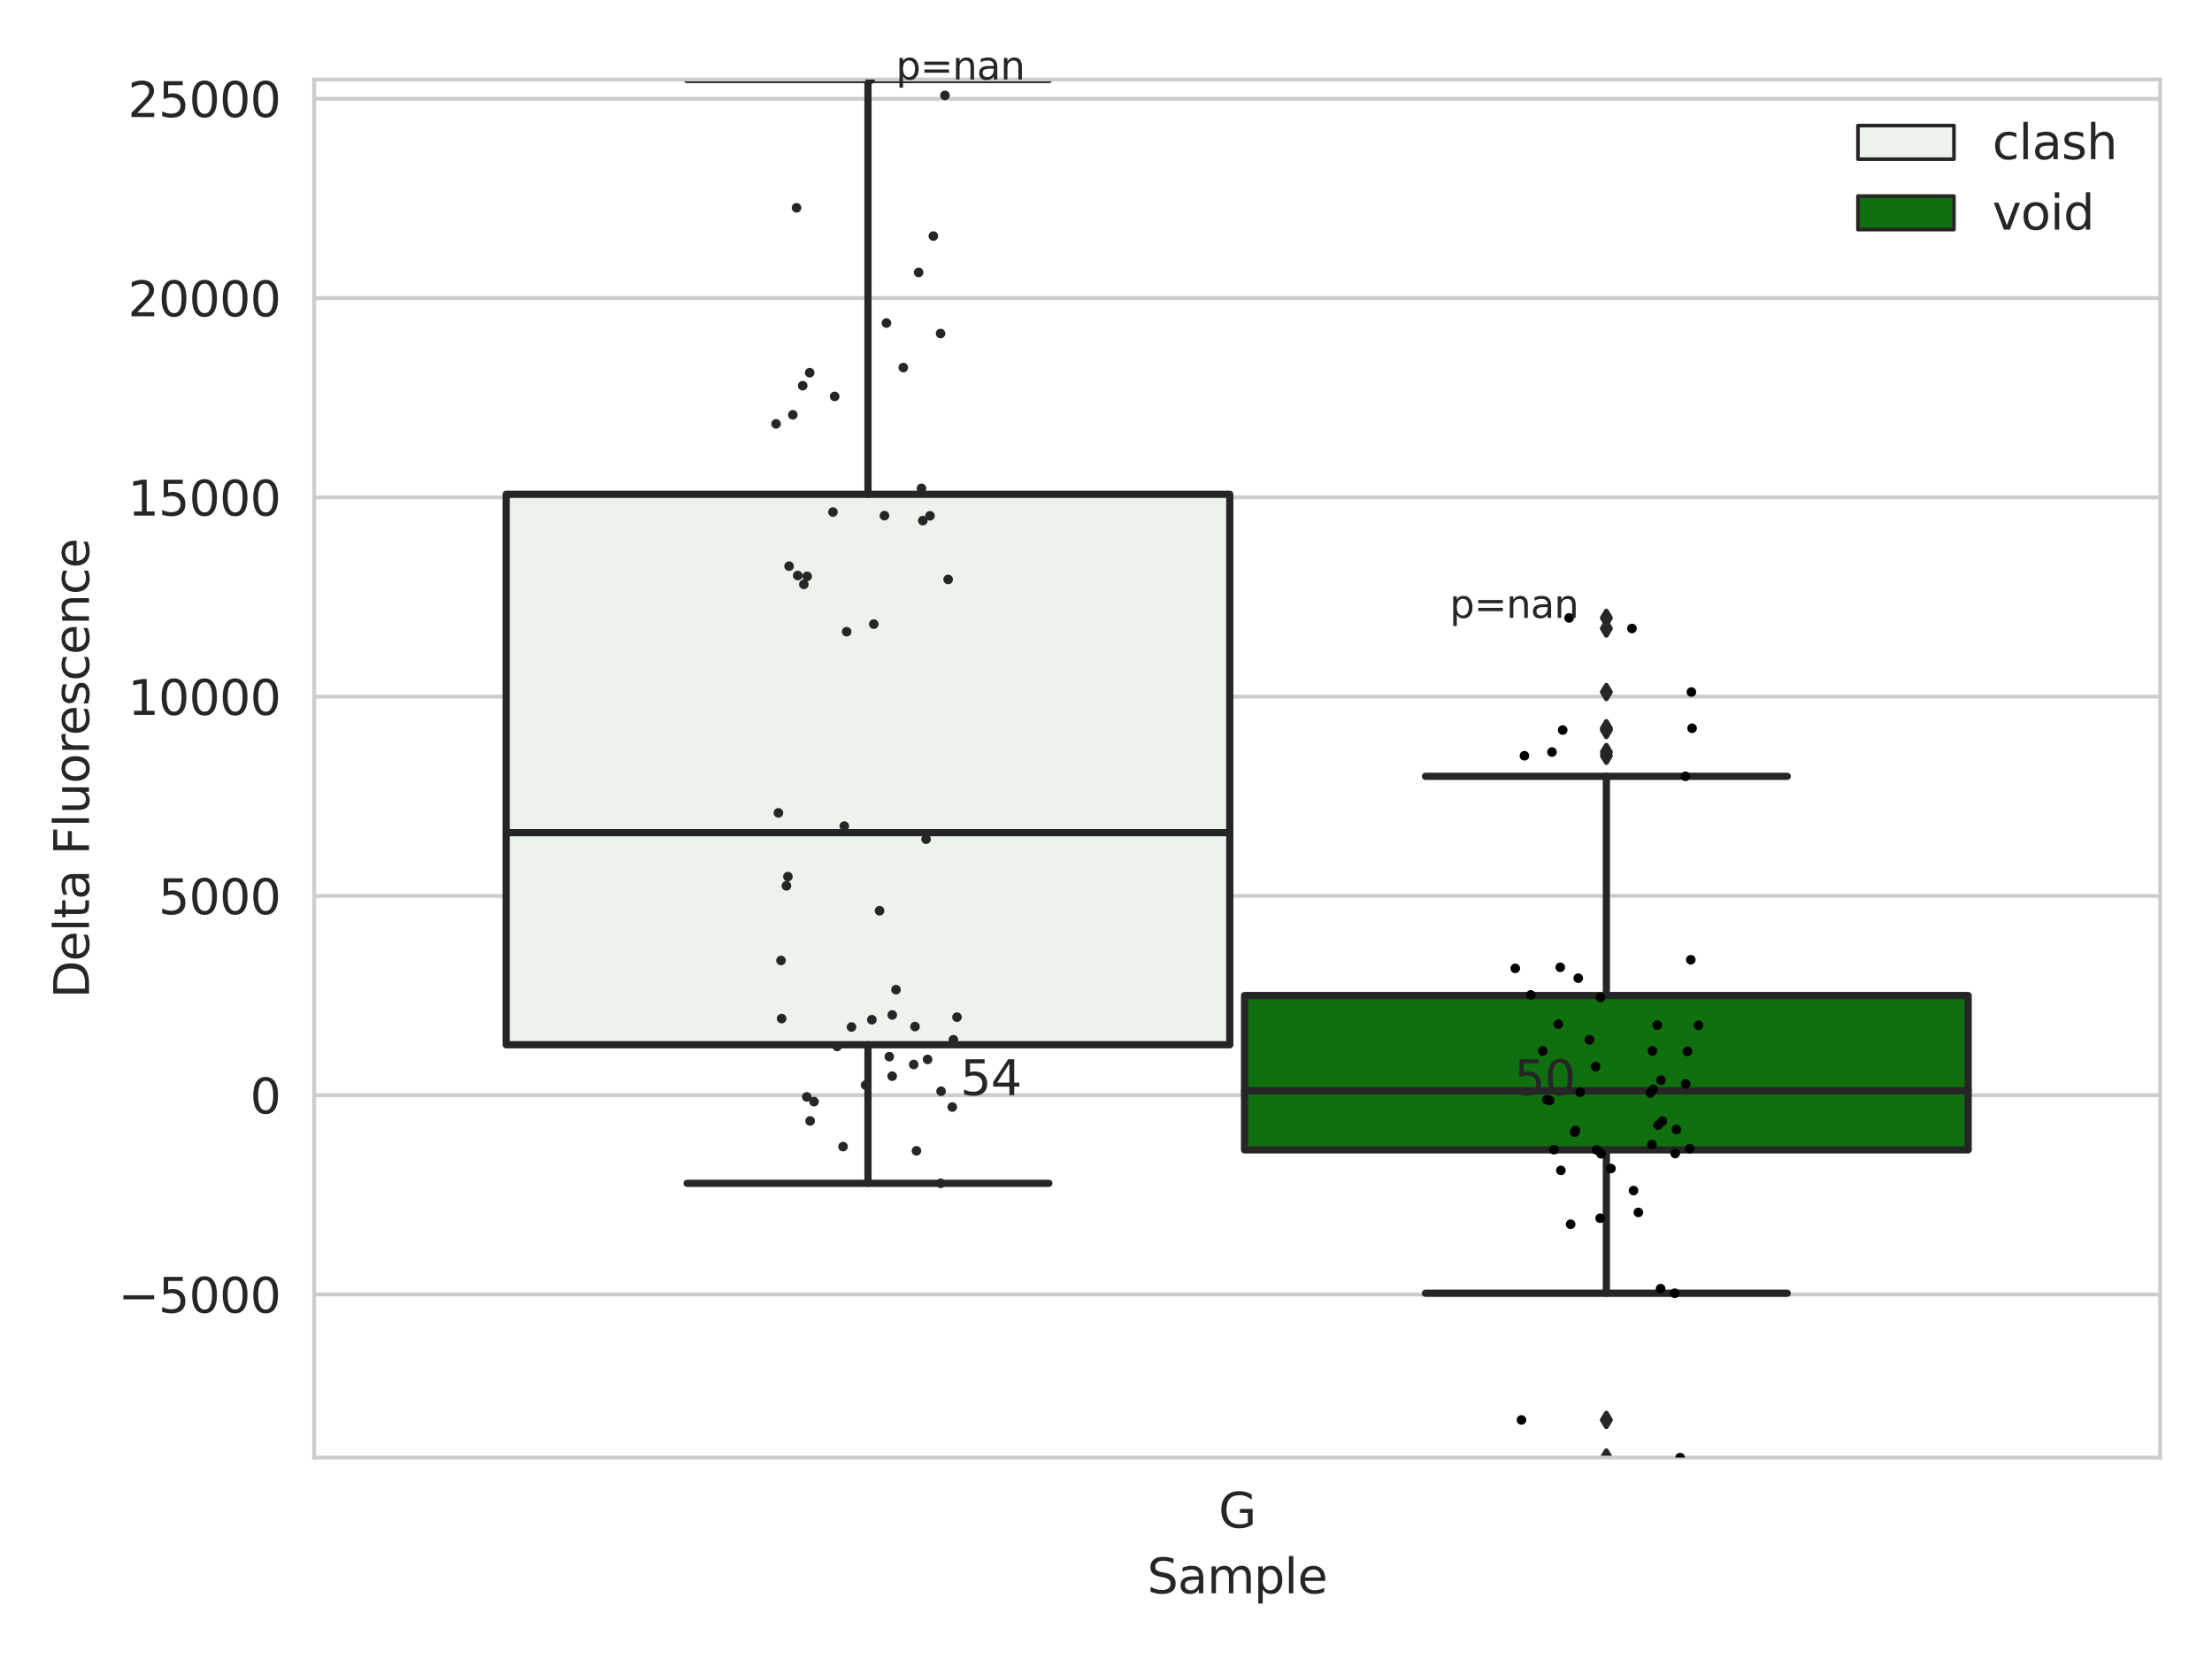 <?xml version="1.0" encoding="utf-8" standalone="no"?>
<!DOCTYPE svg PUBLIC "-//W3C//DTD SVG 1.1//EN"
  "http://www.w3.org/Graphics/SVG/1.1/DTD/svg11.dtd">
<svg xmlns:xlink="http://www.w3.org/1999/xlink" width="460.8pt" height="345.6pt" viewBox="0 0 460.8 345.6" xmlns="http://www.w3.org/2000/svg" version="1.1">
 <defs>
  <style type="text/css">*{stroke-linejoin: round; stroke-linecap: butt}</style>
 </defs>
 <g id="figure_1">
  <g id="patch_1">
   <path d="M 0 345.6 
L 460.8 345.6 
L 460.8 0 
L 0 0 
z
" style="fill: #ffffff"/>
  </g>
  <g id="axes_1">
   <g id="patch_2">
    <path d="M 65.45 303.64 
L 450 303.64 
L 450 16.56 
L 65.45 16.56 
z
" style="fill: #ffffff"/>
   </g>
   <g id="matplotlib.axis_1">
    <g id="xtick_1">
     <g id="text_1">
      <!-- G -->
      <g style="fill: #262626" transform="translate(253.851 318.238)scale(0.1 -0.1)">
       <defs>
        <path id="DejaVuSans-47" d="M 3809 666 
L 3809 1919 
L 2778 1919 
L 2778 2438 
L 4434 2438 
L 4434 434 
Q 4069 175 3628 42 
Q 3188 -91 2688 -91 
Q 1594 -91 976 548 
Q 359 1188 359 2328 
Q 359 3472 976 4111 
Q 1594 4750 2688 4750 
Q 3144 4750 3555 4637 
Q 3966 4525 4313 4306 
L 4313 3634 
Q 3963 3931 3569 4081 
Q 3175 4231 2741 4231 
Q 1884 4231 1454 3753 
Q 1025 3275 1025 2328 
Q 1025 1384 1454 906 
Q 1884 428 2741 428 
Q 3075 428 3337 486 
Q 3600 544 3809 666 
z
" transform="scale(0.016)"/>
       </defs>
       <use xlink:href="#DejaVuSans-47"/>
      </g>
     </g>
    </g>
    <g id="text_2">
     <!-- Sample -->
     <g style="fill: #262626" transform="translate(238.977 331.917)scale(0.1 -0.1)">
      <defs>
       <path id="DejaVuSans-53" d="M 3425 4513 
L 3425 3897 
Q 3066 4069 2747 4153 
Q 2428 4238 2131 4238 
Q 1616 4238 1336 4038 
Q 1056 3838 1056 3469 
Q 1056 3159 1242 3001 
Q 1428 2844 1947 2747 
L 2328 2669 
Q 3034 2534 3370 2195 
Q 3706 1856 3706 1288 
Q 3706 609 3251 259 
Q 2797 -91 1919 -91 
Q 1588 -91 1214 -16 
Q 841 59 441 206 
L 441 856 
Q 825 641 1194 531 
Q 1563 422 1919 422 
Q 2459 422 2753 634 
Q 3047 847 3047 1241 
Q 3047 1584 2836 1778 
Q 2625 1972 2144 2069 
L 1759 2144 
Q 1053 2284 737 2584 
Q 422 2884 422 3419 
Q 422 4038 858 4394 
Q 1294 4750 2059 4750 
Q 2388 4750 2728 4690 
Q 3069 4631 3425 4513 
z
" transform="scale(0.016)"/>
       <path id="DejaVuSans-61" d="M 2194 1759 
Q 1497 1759 1228 1600 
Q 959 1441 959 1056 
Q 959 750 1161 570 
Q 1363 391 1709 391 
Q 2188 391 2477 730 
Q 2766 1069 2766 1631 
L 2766 1759 
L 2194 1759 
z
M 3341 1997 
L 3341 0 
L 2766 0 
L 2766 531 
Q 2569 213 2275 61 
Q 1981 -91 1556 -91 
Q 1019 -91 701 211 
Q 384 513 384 1019 
Q 384 1609 779 1909 
Q 1175 2209 1959 2209 
L 2766 2209 
L 2766 2266 
Q 2766 2663 2505 2880 
Q 2244 3097 1772 3097 
Q 1472 3097 1187 3025 
Q 903 2953 641 2809 
L 641 3341 
Q 956 3463 1253 3523 
Q 1550 3584 1831 3584 
Q 2591 3584 2966 3190 
Q 3341 2797 3341 1997 
z
" transform="scale(0.016)"/>
       <path id="DejaVuSans-6d" d="M 3328 2828 
Q 3544 3216 3844 3400 
Q 4144 3584 4550 3584 
Q 5097 3584 5394 3201 
Q 5691 2819 5691 2113 
L 5691 0 
L 5113 0 
L 5113 2094 
Q 5113 2597 4934 2840 
Q 4756 3084 4391 3084 
Q 3944 3084 3684 2787 
Q 3425 2491 3425 1978 
L 3425 0 
L 2847 0 
L 2847 2094 
Q 2847 2600 2669 2842 
Q 2491 3084 2119 3084 
Q 1678 3084 1418 2786 
Q 1159 2488 1159 1978 
L 1159 0 
L 581 0 
L 581 3500 
L 1159 3500 
L 1159 2956 
Q 1356 3278 1631 3431 
Q 1906 3584 2284 3584 
Q 2666 3584 2933 3390 
Q 3200 3197 3328 2828 
z
" transform="scale(0.016)"/>
       <path id="DejaVuSans-70" d="M 1159 525 
L 1159 -1331 
L 581 -1331 
L 581 3500 
L 1159 3500 
L 1159 2969 
Q 1341 3281 1617 3432 
Q 1894 3584 2278 3584 
Q 2916 3584 3314 3078 
Q 3713 2572 3713 1747 
Q 3713 922 3314 415 
Q 2916 -91 2278 -91 
Q 1894 -91 1617 61 
Q 1341 213 1159 525 
z
M 3116 1747 
Q 3116 2381 2855 2742 
Q 2594 3103 2138 3103 
Q 1681 3103 1420 2742 
Q 1159 2381 1159 1747 
Q 1159 1113 1420 752 
Q 1681 391 2138 391 
Q 2594 391 2855 752 
Q 3116 1113 3116 1747 
z
" transform="scale(0.016)"/>
       <path id="DejaVuSans-6c" d="M 603 4863 
L 1178 4863 
L 1178 0 
L 603 0 
L 603 4863 
z
" transform="scale(0.016)"/>
       <path id="DejaVuSans-65" d="M 3597 1894 
L 3597 1613 
L 953 1613 
Q 991 1019 1311 708 
Q 1631 397 2203 397 
Q 2534 397 2845 478 
Q 3156 559 3463 722 
L 3463 178 
Q 3153 47 2828 -22 
Q 2503 -91 2169 -91 
Q 1331 -91 842 396 
Q 353 884 353 1716 
Q 353 2575 817 3079 
Q 1281 3584 2069 3584 
Q 2775 3584 3186 3129 
Q 3597 2675 3597 1894 
z
M 3022 2063 
Q 3016 2534 2758 2815 
Q 2500 3097 2075 3097 
Q 1594 3097 1305 2825 
Q 1016 2553 972 2059 
L 3022 2063 
z
" transform="scale(0.016)"/>
      </defs>
      <use xlink:href="#DejaVuSans-53"/>
      <use xlink:href="#DejaVuSans-61" x="63.477"/>
      <use xlink:href="#DejaVuSans-6d" x="124.756"/>
      <use xlink:href="#DejaVuSans-70" x="222.168"/>
      <use xlink:href="#DejaVuSans-6c" x="285.645"/>
      <use xlink:href="#DejaVuSans-65" x="313.428"/>
     </g>
    </g>
   </g>
   <g id="matplotlib.axis_2">
    <g id="ytick_1">
     <g id="line2d_1">
      <path d="M 65.45 269.662 
L 450 269.662 
" clip-path="url(#pee7b76e871)" style="fill: none; stroke: #cccccc; stroke-width: 0.8; stroke-linecap: round"/>
     </g>
     <g id="text_3">
      <!-- −5000 -->
      <g style="fill: #262626" transform="translate(24.62 273.461)scale(0.1 -0.1)">
       <defs>
        <path id="DejaVuSans-2212" d="M 678 2272 
L 4684 2272 
L 4684 1741 
L 678 1741 
L 678 2272 
z
" transform="scale(0.016)"/>
        <path id="DejaVuSans-35" d="M 691 4666 
L 3169 4666 
L 3169 4134 
L 1269 4134 
L 1269 2991 
Q 1406 3038 1543 3061 
Q 1681 3084 1819 3084 
Q 2600 3084 3056 2656 
Q 3513 2228 3513 1497 
Q 3513 744 3044 326 
Q 2575 -91 1722 -91 
Q 1428 -91 1123 -41 
Q 819 9 494 109 
L 494 744 
Q 775 591 1075 516 
Q 1375 441 1709 441 
Q 2250 441 2565 725 
Q 2881 1009 2881 1497 
Q 2881 1984 2565 2268 
Q 2250 2553 1709 2553 
Q 1456 2553 1204 2497 
Q 953 2441 691 2322 
L 691 4666 
z
" transform="scale(0.016)"/>
        <path id="DejaVuSans-30" d="M 2034 4250 
Q 1547 4250 1301 3770 
Q 1056 3291 1056 2328 
Q 1056 1369 1301 889 
Q 1547 409 2034 409 
Q 2525 409 2770 889 
Q 3016 1369 3016 2328 
Q 3016 3291 2770 3770 
Q 2525 4250 2034 4250 
z
M 2034 4750 
Q 2819 4750 3233 4129 
Q 3647 3509 3647 2328 
Q 3647 1150 3233 529 
Q 2819 -91 2034 -91 
Q 1250 -91 836 529 
Q 422 1150 422 2328 
Q 422 3509 836 4129 
Q 1250 4750 2034 4750 
z
" transform="scale(0.016)"/>
       </defs>
       <use xlink:href="#DejaVuSans-2212"/>
       <use xlink:href="#DejaVuSans-35" x="83.789"/>
       <use xlink:href="#DejaVuSans-30" x="147.412"/>
       <use xlink:href="#DejaVuSans-30" x="211.035"/>
       <use xlink:href="#DejaVuSans-30" x="274.658"/>
      </g>
     </g>
    </g>
    <g id="ytick_2">
     <g id="line2d_2">
      <path d="M 65.45 228.148 
L 450 228.148 
" clip-path="url(#pee7b76e871)" style="fill: none; stroke: #cccccc; stroke-width: 0.8; stroke-linecap: round"/>
     </g>
     <g id="text_4">
      <!-- 0 -->
      <g style="fill: #262626" transform="translate(52.087 231.947)scale(0.1 -0.1)">
       <use xlink:href="#DejaVuSans-30"/>
      </g>
     </g>
    </g>
    <g id="ytick_3">
     <g id="line2d_3">
      <path d="M 65.45 186.634 
L 450 186.634 
" clip-path="url(#pee7b76e871)" style="fill: none; stroke: #cccccc; stroke-width: 0.8; stroke-linecap: round"/>
     </g>
     <g id="text_5">
      <!-- 5000 -->
      <g style="fill: #262626" transform="translate(33 190.433)scale(0.1 -0.1)">
       <use xlink:href="#DejaVuSans-35"/>
       <use xlink:href="#DejaVuSans-30" x="63.623"/>
       <use xlink:href="#DejaVuSans-30" x="127.246"/>
       <use xlink:href="#DejaVuSans-30" x="190.869"/>
      </g>
     </g>
    </g>
    <g id="ytick_4">
     <g id="line2d_4">
      <path d="M 65.45 145.119 
L 450 145.119 
" clip-path="url(#pee7b76e871)" style="fill: none; stroke: #cccccc; stroke-width: 0.8; stroke-linecap: round"/>
     </g>
     <g id="text_6">
      <!-- 10000 -->
      <g style="fill: #262626" transform="translate(26.637 148.919)scale(0.1 -0.1)">
       <defs>
        <path id="DejaVuSans-31" d="M 794 531 
L 1825 531 
L 1825 4091 
L 703 3866 
L 703 4441 
L 1819 4666 
L 2450 4666 
L 2450 531 
L 3481 531 
L 3481 0 
L 794 0 
L 794 531 
z
" transform="scale(0.016)"/>
       </defs>
       <use xlink:href="#DejaVuSans-31"/>
       <use xlink:href="#DejaVuSans-30" x="63.623"/>
       <use xlink:href="#DejaVuSans-30" x="127.246"/>
       <use xlink:href="#DejaVuSans-30" x="190.869"/>
       <use xlink:href="#DejaVuSans-30" x="254.492"/>
      </g>
     </g>
    </g>
    <g id="ytick_5">
     <g id="line2d_5">
      <path d="M 65.45 103.605 
L 450 103.605 
" clip-path="url(#pee7b76e871)" style="fill: none; stroke: #cccccc; stroke-width: 0.8; stroke-linecap: round"/>
     </g>
     <g id="text_7">
      <!-- 15000 -->
      <g style="fill: #262626" transform="translate(26.637 107.404)scale(0.1 -0.1)">
       <use xlink:href="#DejaVuSans-31"/>
       <use xlink:href="#DejaVuSans-35" x="63.623"/>
       <use xlink:href="#DejaVuSans-30" x="127.246"/>
       <use xlink:href="#DejaVuSans-30" x="190.869"/>
       <use xlink:href="#DejaVuSans-30" x="254.492"/>
      </g>
     </g>
    </g>
    <g id="ytick_6">
     <g id="line2d_6">
      <path d="M 65.45 62.091 
L 450 62.091 
" clip-path="url(#pee7b76e871)" style="fill: none; stroke: #cccccc; stroke-width: 0.8; stroke-linecap: round"/>
     </g>
     <g id="text_8">
      <!-- 20000 -->
      <g style="fill: #262626" transform="translate(26.637 65.89)scale(0.1 -0.1)">
       <defs>
        <path id="DejaVuSans-32" d="M 1228 531 
L 3431 531 
L 3431 0 
L 469 0 
L 469 531 
Q 828 903 1448 1529 
Q 2069 2156 2228 2338 
Q 2531 2678 2651 2914 
Q 2772 3150 2772 3378 
Q 2772 3750 2511 3984 
Q 2250 4219 1831 4219 
Q 1534 4219 1204 4116 
Q 875 4013 500 3803 
L 500 4441 
Q 881 4594 1212 4672 
Q 1544 4750 1819 4750 
Q 2544 4750 2975 4387 
Q 3406 4025 3406 3419 
Q 3406 3131 3298 2873 
Q 3191 2616 2906 2266 
Q 2828 2175 2409 1742 
Q 1991 1309 1228 531 
z
" transform="scale(0.016)"/>
       </defs>
       <use xlink:href="#DejaVuSans-32"/>
       <use xlink:href="#DejaVuSans-30" x="63.623"/>
       <use xlink:href="#DejaVuSans-30" x="127.246"/>
       <use xlink:href="#DejaVuSans-30" x="190.869"/>
       <use xlink:href="#DejaVuSans-30" x="254.492"/>
      </g>
     </g>
    </g>
    <g id="ytick_7">
     <g id="line2d_7">
      <path d="M 65.45 20.577 
L 450 20.577 
" clip-path="url(#pee7b76e871)" style="fill: none; stroke: #cccccc; stroke-width: 0.8; stroke-linecap: round"/>
     </g>
     <g id="text_9">
      <!-- 25000 -->
      <g style="fill: #262626" transform="translate(26.637 24.376)scale(0.1 -0.1)">
       <use xlink:href="#DejaVuSans-32"/>
       <use xlink:href="#DejaVuSans-35" x="63.623"/>
       <use xlink:href="#DejaVuSans-30" x="127.246"/>
       <use xlink:href="#DejaVuSans-30" x="190.869"/>
       <use xlink:href="#DejaVuSans-30" x="254.492"/>
      </g>
     </g>
    </g>
    <g id="text_10">
     <!-- Delta Fluorescence -->
     <g style="fill: #262626" transform="translate(18.541 207.967)rotate(-90)scale(0.1 -0.1)">
      <defs>
       <path id="DejaVuSans-44" d="M 1259 4147 
L 1259 519 
L 2022 519 
Q 2988 519 3436 956 
Q 3884 1394 3884 2338 
Q 3884 3275 3436 3711 
Q 2988 4147 2022 4147 
L 1259 4147 
z
M 628 4666 
L 1925 4666 
Q 3281 4666 3915 4102 
Q 4550 3538 4550 2338 
Q 4550 1131 3912 565 
Q 3275 0 1925 0 
L 628 0 
L 628 4666 
z
" transform="scale(0.016)"/>
       <path id="DejaVuSans-74" d="M 1172 4494 
L 1172 3500 
L 2356 3500 
L 2356 3053 
L 1172 3053 
L 1172 1153 
Q 1172 725 1289 603 
Q 1406 481 1766 481 
L 2356 481 
L 2356 0 
L 1766 0 
Q 1100 0 847 248 
Q 594 497 594 1153 
L 594 3053 
L 172 3053 
L 172 3500 
L 594 3500 
L 594 4494 
L 1172 4494 
z
" transform="scale(0.016)"/>
       <path id="DejaVuSans-20" transform="scale(0.016)"/>
       <path id="DejaVuSans-46" d="M 628 4666 
L 3309 4666 
L 3309 4134 
L 1259 4134 
L 1259 2759 
L 3109 2759 
L 3109 2228 
L 1259 2228 
L 1259 0 
L 628 0 
L 628 4666 
z
" transform="scale(0.016)"/>
       <path id="DejaVuSans-75" d="M 544 1381 
L 544 3500 
L 1119 3500 
L 1119 1403 
Q 1119 906 1312 657 
Q 1506 409 1894 409 
Q 2359 409 2629 706 
Q 2900 1003 2900 1516 
L 2900 3500 
L 3475 3500 
L 3475 0 
L 2900 0 
L 2900 538 
Q 2691 219 2414 64 
Q 2138 -91 1772 -91 
Q 1169 -91 856 284 
Q 544 659 544 1381 
z
M 1991 3584 
L 1991 3584 
z
" transform="scale(0.016)"/>
       <path id="DejaVuSans-6f" d="M 1959 3097 
Q 1497 3097 1228 2736 
Q 959 2375 959 1747 
Q 959 1119 1226 758 
Q 1494 397 1959 397 
Q 2419 397 2687 759 
Q 2956 1122 2956 1747 
Q 2956 2369 2687 2733 
Q 2419 3097 1959 3097 
z
M 1959 3584 
Q 2709 3584 3137 3096 
Q 3566 2609 3566 1747 
Q 3566 888 3137 398 
Q 2709 -91 1959 -91 
Q 1206 -91 779 398 
Q 353 888 353 1747 
Q 353 2609 779 3096 
Q 1206 3584 1959 3584 
z
" transform="scale(0.016)"/>
       <path id="DejaVuSans-72" d="M 2631 2963 
Q 2534 3019 2420 3045 
Q 2306 3072 2169 3072 
Q 1681 3072 1420 2755 
Q 1159 2438 1159 1844 
L 1159 0 
L 581 0 
L 581 3500 
L 1159 3500 
L 1159 2956 
Q 1341 3275 1631 3429 
Q 1922 3584 2338 3584 
Q 2397 3584 2469 3576 
Q 2541 3569 2628 3553 
L 2631 2963 
z
" transform="scale(0.016)"/>
       <path id="DejaVuSans-73" d="M 2834 3397 
L 2834 2853 
Q 2591 2978 2328 3040 
Q 2066 3103 1784 3103 
Q 1356 3103 1142 2972 
Q 928 2841 928 2578 
Q 928 2378 1081 2264 
Q 1234 2150 1697 2047 
L 1894 2003 
Q 2506 1872 2764 1633 
Q 3022 1394 3022 966 
Q 3022 478 2636 193 
Q 2250 -91 1575 -91 
Q 1294 -91 989 -36 
Q 684 19 347 128 
L 347 722 
Q 666 556 975 473 
Q 1284 391 1588 391 
Q 1994 391 2212 530 
Q 2431 669 2431 922 
Q 2431 1156 2273 1281 
Q 2116 1406 1581 1522 
L 1381 1569 
Q 847 1681 609 1914 
Q 372 2147 372 2553 
Q 372 3047 722 3315 
Q 1072 3584 1716 3584 
Q 2034 3584 2315 3537 
Q 2597 3491 2834 3397 
z
" transform="scale(0.016)"/>
       <path id="DejaVuSans-63" d="M 3122 3366 
L 3122 2828 
Q 2878 2963 2633 3030 
Q 2388 3097 2138 3097 
Q 1578 3097 1268 2742 
Q 959 2388 959 1747 
Q 959 1106 1268 751 
Q 1578 397 2138 397 
Q 2388 397 2633 464 
Q 2878 531 3122 666 
L 3122 134 
Q 2881 22 2623 -34 
Q 2366 -91 2075 -91 
Q 1284 -91 818 406 
Q 353 903 353 1747 
Q 353 2603 823 3093 
Q 1294 3584 2113 3584 
Q 2378 3584 2631 3529 
Q 2884 3475 3122 3366 
z
" transform="scale(0.016)"/>
       <path id="DejaVuSans-6e" d="M 3513 2113 
L 3513 0 
L 2938 0 
L 2938 2094 
Q 2938 2591 2744 2837 
Q 2550 3084 2163 3084 
Q 1697 3084 1428 2787 
Q 1159 2491 1159 1978 
L 1159 0 
L 581 0 
L 581 3500 
L 1159 3500 
L 1159 2956 
Q 1366 3272 1645 3428 
Q 1925 3584 2291 3584 
Q 2894 3584 3203 3211 
Q 3513 2838 3513 2113 
z
" transform="scale(0.016)"/>
      </defs>
      <use xlink:href="#DejaVuSans-44"/>
      <use xlink:href="#DejaVuSans-65" x="77.002"/>
      <use xlink:href="#DejaVuSans-6c" x="138.525"/>
      <use xlink:href="#DejaVuSans-74" x="166.309"/>
      <use xlink:href="#DejaVuSans-61" x="205.518"/>
      <use xlink:href="#DejaVuSans-20" x="266.797"/>
      <use xlink:href="#DejaVuSans-46" x="298.584"/>
      <use xlink:href="#DejaVuSans-6c" x="356.104"/>
      <use xlink:href="#DejaVuSans-75" x="383.887"/>
      <use xlink:href="#DejaVuSans-6f" x="447.266"/>
      <use xlink:href="#DejaVuSans-72" x="508.447"/>
      <use xlink:href="#DejaVuSans-65" x="547.311"/>
      <use xlink:href="#DejaVuSans-73" x="608.834"/>
      <use xlink:href="#DejaVuSans-63" x="660.934"/>
      <use xlink:href="#DejaVuSans-65" x="715.914"/>
      <use xlink:href="#DejaVuSans-6e" x="777.438"/>
      <use xlink:href="#DejaVuSans-63" x="840.816"/>
      <use xlink:href="#DejaVuSans-65" x="895.797"/>
     </g>
    </g>
   </g>
   <g id="patch_3">
    <path d="M 105.443 217.639 
L 256.187 217.639 
L 256.187 102.972 
L 105.443 102.972 
L 105.443 217.639 
z
" clip-path="url(#pee7b76e871)" style="fill: #ecf2ec; stroke: #262626; stroke-width: 1.5; stroke-linejoin: miter"/>
   </g>
   <g id="patch_4">
    <path d="M 259.263 239.541 
L 410.007 239.541 
L 410.007 207.387 
L 259.263 207.387 
L 259.263 239.541 
z
" clip-path="url(#pee7b76e871)" style="fill: #107010; stroke: #262626; stroke-width: 1.5; stroke-linejoin: miter"/>
   </g>
   <g id="patch_5">
    <path d="M 257.725 228.148 
L 257.725 228.148 
L 257.725 228.148 
L 257.725 228.148 
z
" clip-path="url(#pee7b76e871)" style="fill: #ecf2ec; stroke: #262626; stroke-width: 0.75; stroke-linejoin: miter"/>
   </g>
   <g id="patch_6">
    <path d="M 257.725 228.148 
L 257.725 228.148 
L 257.725 228.148 
L 257.725 228.148 
z
" clip-path="url(#pee7b76e871)" style="fill: #107010; stroke: #262626; stroke-width: 0.75; stroke-linejoin: miter"/>
   </g>
   <g id="PathCollection_1"/>
   <g id="PathCollection_2"/>
   <g id="line2d_8">
    <path d="M 180.815 217.639 
L 180.815 246.508 
" clip-path="url(#pee7b76e871)" style="fill: none; stroke: #262626; stroke-width: 1.5; stroke-linecap: round"/>
   </g>
   <g id="line2d_9">
    <path d="M 180.815 102.972 
L 180.815 16.56 
" clip-path="url(#pee7b76e871)" style="fill: none; stroke: #262626; stroke-width: 1.5; stroke-linecap: round"/>
   </g>
   <g id="line2d_10">
    <path d="M 143.129 246.508 
L 218.501 246.508 
" clip-path="url(#pee7b76e871)" style="fill: none; stroke: #262626; stroke-width: 1.5; stroke-linecap: round"/>
   </g>
   <g id="line2d_11">
    <path d="M 143.129 16.56 
L 218.501 16.56 
" clip-path="url(#pee7b76e871)" style="fill: none; stroke: #262626; stroke-width: 1.5; stroke-linecap: round"/>
   </g>
   <g id="line2d_12"/>
   <g id="line2d_13">
    <path d="M 334.635 239.541 
L 334.635 269.409 
" clip-path="url(#pee7b76e871)" style="fill: none; stroke: #262626; stroke-width: 1.5; stroke-linecap: round"/>
   </g>
   <g id="line2d_14">
    <path d="M 334.635 207.387 
L 334.635 161.725 
" clip-path="url(#pee7b76e871)" style="fill: none; stroke: #262626; stroke-width: 1.5; stroke-linecap: round"/>
   </g>
   <g id="line2d_15">
    <path d="M 296.949 269.409 
L 372.321 269.409 
" clip-path="url(#pee7b76e871)" style="fill: none; stroke: #262626; stroke-width: 1.5; stroke-linecap: round"/>
   </g>
   <g id="line2d_16">
    <path d="M 296.949 161.725 
L 372.321 161.725 
" clip-path="url(#pee7b76e871)" style="fill: none; stroke: #262626; stroke-width: 1.5; stroke-linecap: round"/>
   </g>
   <g id="line2d_17">
    <defs>
     <path id="m4ff734775f" d="M -0 1.414 
L 0.849 0 
L 0 -1.414 
L -0.849 -0 
z
" style="stroke: #262626; stroke-linejoin: miter"/>
    </defs>
    <g clip-path="url(#pee7b76e871)">
     <use xlink:href="#m4ff734775f" x="334.635" y="303.64" style="fill: #262626; stroke: #262626; stroke-linejoin: miter"/>
     <use xlink:href="#m4ff734775f" x="334.635" y="295.796" style="fill: #262626; stroke: #262626; stroke-linejoin: miter"/>
     <use xlink:href="#m4ff734775f" x="334.635" y="152.078" style="fill: #262626; stroke: #262626; stroke-linejoin: miter"/>
     <use xlink:href="#m4ff734775f" x="334.635" y="157.436" style="fill: #262626; stroke: #262626; stroke-linejoin: miter"/>
     <use xlink:href="#m4ff734775f" x="334.635" y="128.717" style="fill: #262626; stroke: #262626; stroke-linejoin: miter"/>
     <use xlink:href="#m4ff734775f" x="334.635" y="144.163" style="fill: #262626; stroke: #262626; stroke-linejoin: miter"/>
     <use xlink:href="#m4ff734775f" x="334.635" y="151.711" style="fill: #262626; stroke: #262626; stroke-linejoin: miter"/>
     <use xlink:href="#m4ff734775f" x="334.635" y="130.927" style="fill: #262626; stroke: #262626; stroke-linejoin: miter"/>
     <use xlink:href="#m4ff734775f" x="334.635" y="156.662" style="fill: #262626; stroke: #262626; stroke-linejoin: miter"/>
    </g>
   </g>
   <g id="line2d_18">
    <path d="M 105.443 173.458 
L 256.187 173.458 
" clip-path="url(#pee7b76e871)" style="fill: none; stroke: #262626; stroke-width: 1.5; stroke-linecap: round"/>
   </g>
   <g id="line2d_19">
    <path d="M 259.263 227.236 
L 410.007 227.236 
" clip-path="url(#pee7b76e871)" style="fill: none; stroke: #262626; stroke-width: 1.5; stroke-linecap: round"/>
   </g>
   <g id="patch_7">
    <path d="M 65.45 303.64 
L 65.45 16.56 
" style="fill: none; stroke: #cccccc; stroke-width: 0.8; stroke-linejoin: miter; stroke-linecap: square"/>
   </g>
   <g id="patch_8">
    <path d="M 450 303.64 
L 450 16.56 
" style="fill: none; stroke: #cccccc; stroke-width: 0.8; stroke-linejoin: miter; stroke-linecap: square"/>
   </g>
   <g id="patch_9">
    <path d="M 65.45 303.64 
L 450 303.64 
" style="fill: none; stroke: #cccccc; stroke-width: 0.8; stroke-linejoin: miter; stroke-linecap: square"/>
   </g>
   <g id="patch_10">
    <path d="M 65.45 16.56 
L 450 16.56 
" style="fill: none; stroke: #cccccc; stroke-width: 0.8; stroke-linejoin: miter; stroke-linecap: square"/>
   </g>
   <g id="PathCollection_3">
    <defs>
     <path id="C0_0_f59ce47375" d="M 0 1 
C 0.265 1 0.52 0.895 0.707 0.707 
C 0.895 0.52 1 0.265 1 -0 
C 1 -0.265 0.895 -0.52 0.707 -0.707 
C 0.52 -0.895 0.265 -1 0 -1 
C -0.265 -1 -0.52 -0.895 -0.707 -0.707 
C -0.895 -0.52 -1 -0.265 -1 0 
C -1 0.265 -0.895 0.52 -0.707 0.707 
C -0.52 0.895 -0.265 1 0 1 
z
"/>
    </defs>
    <g clip-path="url(#pee7b76e871)">
     <use xlink:href="#C0_0_f59ce47375" x="162.829" y="212.186" style="fill: #262626"/>
    </g>
    <g clip-path="url(#pee7b76e871)">
     <use xlink:href="#C0_0_f59ce47375" x="182.027" y="130.011" style="fill: #262626"/>
    </g>
    <g clip-path="url(#pee7b76e871)">
     <use xlink:href="#C0_0_f59ce47375" x="194.436" y="49.181" style="fill: #262626"/>
    </g>
    <g clip-path="url(#pee7b76e871)">
     <use xlink:href="#C0_0_f59ce47375" x="167.218" y="80.349" style="fill: #262626"/>
    </g>
    <g clip-path="url(#pee7b76e871)">
     <use xlink:href="#C0_0_f59ce47375" x="196.855" y="19.876" style="fill: #262626"/>
    </g>
    <g clip-path="url(#pee7b76e871)">
     <use xlink:href="#C0_0_f59ce47375" x="199.358" y="211.889" style="fill: #262626"/>
    </g>
    <g clip-path="url(#pee7b76e871)">
     <use xlink:href="#C0_0_f59ce47375" x="180.312" y="226.05" style="fill: #262626"/>
    </g>
    <g clip-path="url(#pee7b76e871)">
     <use xlink:href="#C0_0_f59ce47375" x="173.518" y="106.671" style="fill: #262626"/>
    </g>
    <g clip-path="url(#pee7b76e871)">
     <use xlink:href="#C0_0_f59ce47375" x="168.147" y="120.065" style="fill: #262626"/>
    </g>
    <g clip-path="url(#pee7b76e871)">
     <use xlink:href="#C0_0_f59ce47375" x="165.159" y="86.414" style="fill: #262626"/>
    </g>
    <g clip-path="url(#pee7b76e871)">
     <use xlink:href="#C0_0_f59ce47375" x="191.958" y="101.739" style="fill: #262626"/>
    </g>
    <g clip-path="url(#pee7b76e871)">
     <use xlink:href="#C0_0_f59ce47375" x="190.343" y="221.752" style="fill: #262626"/>
    </g>
    <g clip-path="url(#pee7b76e871)">
     <use xlink:href="#C0_0_f59ce47375" x="181.261" y="16.56" style="fill: #262626"/>
    </g>
    <g clip-path="url(#pee7b76e871)">
     <use xlink:href="#C0_0_f59ce47375" x="185.858" y="224.189" style="fill: #262626"/>
    </g>
    <g clip-path="url(#pee7b76e871)">
     <use xlink:href="#C0_0_f59ce47375" x="190.917" y="239.736" style="fill: #262626"/>
    </g>
    <g clip-path="url(#pee7b76e871)">
     <use xlink:href="#C0_0_f59ce47375" x="166.186" y="119.892" style="fill: #262626"/>
    </g>
    <g clip-path="url(#pee7b76e871)">
     <use xlink:href="#C0_0_f59ce47375" x="197.519" y="120.711" style="fill: #262626"/>
    </g>
    <g clip-path="url(#pee7b76e871)">
     <use xlink:href="#C0_0_f59ce47375" x="174.383" y="217.986" style="fill: #262626"/>
    </g>
    <g clip-path="url(#pee7b76e871)">
     <use xlink:href="#C0_0_f59ce47375" x="169.58" y="229.493" style="fill: #262626"/>
    </g>
    <g clip-path="url(#pee7b76e871)">
     <use xlink:href="#C0_0_f59ce47375" x="185.26" y="220.122" style="fill: #262626"/>
    </g>
    <g clip-path="url(#pee7b76e871)">
     <use xlink:href="#C0_0_f59ce47375" x="162.162" y="169.332" style="fill: #262626"/>
    </g>
    <g clip-path="url(#pee7b76e871)">
     <use xlink:href="#C0_0_f59ce47375" x="192.916" y="174.823" style="fill: #262626"/>
    </g>
    <g clip-path="url(#pee7b76e871)">
     <use xlink:href="#C0_0_f59ce47375" x="198.608" y="216.596" style="fill: #262626"/>
    </g>
    <g clip-path="url(#pee7b76e871)">
     <use xlink:href="#C0_0_f59ce47375" x="193.234" y="220.694" style="fill: #262626"/>
    </g>
    <g clip-path="url(#pee7b76e871)">
     <use xlink:href="#C0_0_f59ce47375" x="167.46" y="121.733" style="fill: #262626"/>
    </g>
    <g clip-path="url(#pee7b76e871)">
     <use xlink:href="#C0_0_f59ce47375" x="181.62" y="212.419" style="fill: #262626"/>
    </g>
    <g clip-path="url(#pee7b76e871)">
     <use xlink:href="#C0_0_f59ce47375" x="173.877" y="82.583" style="fill: #262626"/>
    </g>
    <g clip-path="url(#pee7b76e871)">
     <use xlink:href="#C0_0_f59ce47375" x="168.677" y="77.641" style="fill: #262626"/>
    </g>
    <g clip-path="url(#pee7b76e871)">
     <use xlink:href="#C0_0_f59ce47375" x="177.381" y="213.941" style="fill: #262626"/>
    </g>
    <g clip-path="url(#pee7b76e871)">
     <use xlink:href="#C0_0_f59ce47375" x="184.66" y="67.296" style="fill: #262626"/>
    </g>
    <g clip-path="url(#pee7b76e871)">
     <use xlink:href="#C0_0_f59ce47375" x="196.044" y="227.325" style="fill: #262626"/>
    </g>
    <g clip-path="url(#pee7b76e871)">
     <use xlink:href="#C0_0_f59ce47375" x="168.065" y="228.499" style="fill: #262626"/>
    </g>
    <g clip-path="url(#pee7b76e871)">
     <use xlink:href="#C0_0_f59ce47375" x="185.869" y="211.431" style="fill: #262626"/>
    </g>
    <g clip-path="url(#pee7b76e871)">
     <use xlink:href="#C0_0_f59ce47375" x="183.225" y="189.723" style="fill: #262626"/>
    </g>
    <g clip-path="url(#pee7b76e871)">
     <use xlink:href="#C0_0_f59ce47375" x="192.239" y="108.453" style="fill: #262626"/>
    </g>
    <g clip-path="url(#pee7b76e871)">
     <use xlink:href="#C0_0_f59ce47375" x="164.382" y="117.935" style="fill: #262626"/>
    </g>
    <g clip-path="url(#pee7b76e871)">
     <use xlink:href="#C0_0_f59ce47375" x="168.764" y="233.516" style="fill: #262626"/>
    </g>
    <g clip-path="url(#pee7b76e871)">
     <use xlink:href="#C0_0_f59ce47375" x="195.964" y="246.508" style="fill: #262626"/>
    </g>
    <g clip-path="url(#pee7b76e871)">
     <use xlink:href="#C0_0_f59ce47375" x="190.615" y="213.849" style="fill: #262626"/>
    </g>
    <g clip-path="url(#pee7b76e871)">
     <use xlink:href="#C0_0_f59ce47375" x="176.374" y="131.597" style="fill: #262626"/>
    </g>
    <g clip-path="url(#pee7b76e871)">
     <use xlink:href="#C0_0_f59ce47375" x="193.732" y="107.456" style="fill: #262626"/>
    </g>
    <g clip-path="url(#pee7b76e871)">
     <use xlink:href="#C0_0_f59ce47375" x="191.367" y="56.757" style="fill: #262626"/>
    </g>
    <g clip-path="url(#pee7b76e871)">
     <use xlink:href="#C0_0_f59ce47375" x="175.886" y="172.092" style="fill: #262626"/>
    </g>
    <g clip-path="url(#pee7b76e871)">
     <use xlink:href="#C0_0_f59ce47375" x="195.937" y="69.48" style="fill: #262626"/>
    </g>
    <g clip-path="url(#pee7b76e871)">
     <use xlink:href="#C0_0_f59ce47375" x="188.171" y="76.569" style="fill: #262626"/>
    </g>
    <g clip-path="url(#pee7b76e871)">
     <use xlink:href="#C0_0_f59ce47375" x="164.135" y="182.621" style="fill: #262626"/>
    </g>
    <g clip-path="url(#pee7b76e871)">
     <use xlink:href="#C0_0_f59ce47375" x="163.826" y="184.534" style="fill: #262626"/>
    </g>
    <g clip-path="url(#pee7b76e871)">
     <use xlink:href="#C0_0_f59ce47375" x="165.933" y="43.284" style="fill: #262626"/>
    </g>
    <g clip-path="url(#pee7b76e871)">
     <use xlink:href="#C0_0_f59ce47375" x="161.67" y="88.302" style="fill: #262626"/>
    </g>
    <g clip-path="url(#pee7b76e871)">
     <use xlink:href="#C0_0_f59ce47375" x="198.373" y="230.616" style="fill: #262626"/>
    </g>
    <g clip-path="url(#pee7b76e871)">
     <use xlink:href="#C0_0_f59ce47375" x="175.624" y="238.865" style="fill: #262626"/>
    </g>
    <g clip-path="url(#pee7b76e871)">
     <use xlink:href="#C0_0_f59ce47375" x="162.7" y="200.086" style="fill: #262626"/>
    </g>
    <g clip-path="url(#pee7b76e871)">
     <use xlink:href="#C0_0_f59ce47375" x="186.652" y="206.164" style="fill: #262626"/>
    </g>
    <g clip-path="url(#pee7b76e871)">
     <use xlink:href="#C0_0_f59ce47375" x="184.25" y="107.416" style="fill: #262626"/>
    </g>
   </g>
   <g id="PathCollection_4">
    <defs>
     <path id="C1_0_fd0edac7a4" d="M 0 1 
C 0.265 1 0.52 0.895 0.707 0.707 
C 0.895 0.52 1 0.265 1 -0 
C 1 -0.265 0.895 -0.52 0.707 -0.707 
C 0.52 -0.895 0.265 -1 0 -1 
C -0.265 -1 -0.52 -0.895 -0.707 -0.707 
C -0.895 -0.52 -1 -0.265 -1 0 
C -1 0.265 -0.895 0.52 -0.707 0.707 
C -0.52 0.895 -0.265 1 0 1 
z
"/>
    </defs>
    <g clip-path="url(#pee7b76e871)">
     <use xlink:href="#C1_0_fd0edac7a4" x="325.539" y="152.078"/>
    </g>
    <g clip-path="url(#pee7b76e871)">
     <use xlink:href="#C1_0_fd0edac7a4" x="344.232" y="218.918"/>
    </g>
    <g clip-path="url(#pee7b76e871)">
     <use xlink:href="#C1_0_fd0edac7a4" x="329.189" y="227.541"/>
    </g>
    <g clip-path="url(#pee7b76e871)">
     <use xlink:href="#C1_0_fd0edac7a4" x="327.191" y="255.037"/>
    </g>
    <g clip-path="url(#pee7b76e871)">
     <use xlink:href="#C1_0_fd0edac7a4" x="317.569" y="157.436"/>
    </g>
    <g clip-path="url(#pee7b76e871)">
     <use xlink:href="#C1_0_fd0edac7a4" x="348.88" y="269.409"/>
    </g>
    <g clip-path="url(#pee7b76e871)">
     <use xlink:href="#C1_0_fd0edac7a4" x="326.873" y="128.717"/>
    </g>
    <g clip-path="url(#pee7b76e871)">
     <use xlink:href="#C1_0_fd0edac7a4" x="328.029" y="235.87"/>
    </g>
    <g clip-path="url(#pee7b76e871)">
     <use xlink:href="#C1_0_fd0edac7a4" x="350.003" y="303.64"/>
    </g>
    <g clip-path="url(#pee7b76e871)">
     <use xlink:href="#C1_0_fd0edac7a4" x="332.394" y="222.189"/>
    </g>
    <g clip-path="url(#pee7b76e871)">
     <use xlink:href="#C1_0_fd0edac7a4" x="333.533" y="240.348"/>
    </g>
    <g clip-path="url(#pee7b76e871)">
     <use xlink:href="#C1_0_fd0edac7a4" x="351.117" y="161.725"/>
    </g>
    <g clip-path="url(#pee7b76e871)">
     <use xlink:href="#C1_0_fd0edac7a4" x="324.616" y="213.355"/>
    </g>
    <g clip-path="url(#pee7b76e871)">
     <use xlink:href="#C1_0_fd0edac7a4" x="345.249" y="213.543"/>
    </g>
    <g clip-path="url(#pee7b76e871)">
     <use xlink:href="#C1_0_fd0edac7a4" x="322.814" y="229.256"/>
    </g>
    <g clip-path="url(#pee7b76e871)">
     <use xlink:href="#C1_0_fd0edac7a4" x="332.613" y="239.554"/>
    </g>
    <g clip-path="url(#pee7b76e871)">
     <use xlink:href="#C1_0_fd0edac7a4" x="352.352" y="144.163"/>
    </g>
    <g clip-path="url(#pee7b76e871)">
     <use xlink:href="#C1_0_fd0edac7a4" x="341.304" y="252.565"/>
    </g>
    <g clip-path="url(#pee7b76e871)">
     <use xlink:href="#C1_0_fd0edac7a4" x="322.24" y="229.088"/>
    </g>
    <g clip-path="url(#pee7b76e871)">
     <use xlink:href="#C1_0_fd0edac7a4" x="352.219" y="199.938"/>
    </g>
    <g clip-path="url(#pee7b76e871)">
     <use xlink:href="#C1_0_fd0edac7a4" x="316.951" y="295.796"/>
    </g>
    <g clip-path="url(#pee7b76e871)">
     <use xlink:href="#C1_0_fd0edac7a4" x="349.222" y="235.303"/>
    </g>
    <g clip-path="url(#pee7b76e871)">
     <use xlink:href="#C1_0_fd0edac7a4" x="346.297" y="233.57"/>
    </g>
    <g clip-path="url(#pee7b76e871)">
     <use xlink:href="#C1_0_fd0edac7a4" x="352.003" y="239.27"/>
    </g>
    <g clip-path="url(#pee7b76e871)">
     <use xlink:href="#C1_0_fd0edac7a4" x="315.661" y="201.725"/>
    </g>
    <g clip-path="url(#pee7b76e871)">
     <use xlink:href="#C1_0_fd0edac7a4" x="346.007" y="225.023"/>
    </g>
    <g clip-path="url(#pee7b76e871)">
     <use xlink:href="#C1_0_fd0edac7a4" x="331.117" y="216.619"/>
    </g>
    <g clip-path="url(#pee7b76e871)">
     <use xlink:href="#C1_0_fd0edac7a4" x="345.415" y="234.382"/>
    </g>
    <g clip-path="url(#pee7b76e871)">
     <use xlink:href="#C1_0_fd0edac7a4" x="344.135" y="238.421"/>
    </g>
    <g clip-path="url(#pee7b76e871)">
     <use xlink:href="#C1_0_fd0edac7a4" x="325.158" y="243.815"/>
    </g>
    <g clip-path="url(#pee7b76e871)">
     <use xlink:href="#C1_0_fd0edac7a4" x="340.297" y="248.012"/>
    </g>
    <g clip-path="url(#pee7b76e871)">
     <use xlink:href="#C1_0_fd0edac7a4" x="352.491" y="151.711"/>
    </g>
    <g clip-path="url(#pee7b76e871)">
     <use xlink:href="#C1_0_fd0edac7a4" x="351.526" y="219.021"/>
    </g>
    <g clip-path="url(#pee7b76e871)">
     <use xlink:href="#C1_0_fd0edac7a4" x="328.774" y="203.771"/>
    </g>
    <g clip-path="url(#pee7b76e871)">
     <use xlink:href="#C1_0_fd0edac7a4" x="343.81" y="227.681"/>
    </g>
    <g clip-path="url(#pee7b76e871)">
     <use xlink:href="#C1_0_fd0edac7a4" x="348.968" y="240.298"/>
    </g>
    <g clip-path="url(#pee7b76e871)">
     <use xlink:href="#C1_0_fd0edac7a4" x="335.595" y="243.424"/>
    </g>
    <g clip-path="url(#pee7b76e871)">
     <use xlink:href="#C1_0_fd0edac7a4" x="339.965" y="130.927"/>
    </g>
    <g clip-path="url(#pee7b76e871)">
     <use xlink:href="#C1_0_fd0edac7a4" x="323.72" y="239.501"/>
    </g>
    <g clip-path="url(#pee7b76e871)">
     <use xlink:href="#C1_0_fd0edac7a4" x="323.304" y="156.662"/>
    </g>
    <g clip-path="url(#pee7b76e871)">
     <use xlink:href="#C1_0_fd0edac7a4" x="345.938" y="268.449"/>
    </g>
    <g clip-path="url(#pee7b76e871)">
     <use xlink:href="#C1_0_fd0edac7a4" x="333.407" y="207.77"/>
    </g>
    <g clip-path="url(#pee7b76e871)">
     <use xlink:href="#C1_0_fd0edac7a4" x="344.411" y="226.932"/>
    </g>
    <g clip-path="url(#pee7b76e871)">
     <use xlink:href="#C1_0_fd0edac7a4" x="333.337" y="253.774"/>
    </g>
    <g clip-path="url(#pee7b76e871)">
     <use xlink:href="#C1_0_fd0edac7a4" x="318.892" y="207.259"/>
    </g>
    <g clip-path="url(#pee7b76e871)">
     <use xlink:href="#C1_0_fd0edac7a4" x="353.838" y="213.598"/>
    </g>
    <g clip-path="url(#pee7b76e871)">
     <use xlink:href="#C1_0_fd0edac7a4" x="321.392" y="218.942"/>
    </g>
    <g clip-path="url(#pee7b76e871)">
     <use xlink:href="#C1_0_fd0edac7a4" x="325.029" y="201.508"/>
    </g>
    <g clip-path="url(#pee7b76e871)">
     <use xlink:href="#C1_0_fd0edac7a4" x="328.209" y="235.494"/>
    </g>
    <g clip-path="url(#pee7b76e871)">
     <use xlink:href="#C1_0_fd0edac7a4" x="351.162" y="225.781"/>
    </g>
   </g>
   <g id="text_11">
    <!-- 54 -->
    <g style="fill: #262626" transform="translate(200.042 228.134)scale(0.1 -0.1)">
     <defs>
      <path id="DejaVuSans-34" d="M 2419 4116 
L 825 1625 
L 2419 1625 
L 2419 4116 
z
M 2253 4666 
L 3047 4666 
L 3047 1625 
L 3713 1625 
L 3713 1100 
L 3047 1100 
L 3047 0 
L 2419 0 
L 2419 1100 
L 313 1100 
L 313 1709 
L 2253 4666 
z
" transform="scale(0.016)"/>
     </defs>
     <use xlink:href="#DejaVuSans-35"/>
     <use xlink:href="#DejaVuSans-34" x="63.623"/>
    </g>
   </g>
   <g id="text_12">
    <!-- p=nan -->
    <g style="fill: #262626" transform="translate(186.63 16.56)scale(0.08 -0.08)">
     <defs>
      <path id="DejaVuSans-3d" d="M 678 2906 
L 4684 2906 
L 4684 2381 
L 678 2381 
L 678 2906 
z
M 678 1631 
L 4684 1631 
L 4684 1100 
L 678 1100 
L 678 1631 
z
" transform="scale(0.016)"/>
     </defs>
     <use xlink:href="#DejaVuSans-70"/>
     <use xlink:href="#DejaVuSans-3d" x="63.477"/>
     <use xlink:href="#DejaVuSans-6e" x="147.266"/>
     <use xlink:href="#DejaVuSans-61" x="210.645"/>
     <use xlink:href="#DejaVuSans-6e" x="271.924"/>
    </g>
   </g>
   <g id="text_13">
    <!-- 50 -->
    <g style="fill: #262626" transform="translate(315.408 228.134)scale(0.1 -0.1)">
     <use xlink:href="#DejaVuSans-35"/>
     <use xlink:href="#DejaVuSans-30" x="63.623"/>
    </g>
   </g>
   <g id="text_14">
    <!-- p=nan -->
    <g style="fill: #262626" transform="translate(301.995 128.716)scale(0.08 -0.08)">
     <use xlink:href="#DejaVuSans-70"/>
     <use xlink:href="#DejaVuSans-3d" x="63.477"/>
     <use xlink:href="#DejaVuSans-6e" x="147.266"/>
     <use xlink:href="#DejaVuSans-61" x="210.645"/>
     <use xlink:href="#DejaVuSans-6e" x="271.924"/>
    </g>
   </g>
   <g id="legend_1">
    <g id="patch_11">
     <path d="M 387.048 33.159 
L 407.048 33.159 
L 407.048 26.159 
L 387.048 26.159 
z
" style="fill: #ecf2ec; stroke: #262626; stroke-width: 0.75; stroke-linejoin: miter"/>
    </g>
    <g id="text_15">
     <!-- clash -->
     <g style="fill: #262626" transform="translate(415.048 33.159)scale(0.1 -0.1)">
      <defs>
       <path id="DejaVuSans-68" d="M 3513 2113 
L 3513 0 
L 2938 0 
L 2938 2094 
Q 2938 2591 2744 2837 
Q 2550 3084 2163 3084 
Q 1697 3084 1428 2787 
Q 1159 2491 1159 1978 
L 1159 0 
L 581 0 
L 581 4863 
L 1159 4863 
L 1159 2956 
Q 1366 3272 1645 3428 
Q 1925 3584 2291 3584 
Q 2894 3584 3203 3211 
Q 3513 2838 3513 2113 
z
" transform="scale(0.016)"/>
      </defs>
      <use xlink:href="#DejaVuSans-63"/>
      <use xlink:href="#DejaVuSans-6c" x="54.98"/>
      <use xlink:href="#DejaVuSans-61" x="82.764"/>
      <use xlink:href="#DejaVuSans-73" x="144.043"/>
      <use xlink:href="#DejaVuSans-68" x="196.143"/>
     </g>
    </g>
    <g id="patch_12">
     <path d="M 387.048 47.837 
L 407.048 47.837 
L 407.048 40.837 
L 387.048 40.837 
z
" style="fill: #107010; stroke: #262626; stroke-width: 0.75; stroke-linejoin: miter"/>
    </g>
    <g id="text_16">
     <!-- void -->
     <g style="fill: #262626" transform="translate(415.048 47.837)scale(0.1 -0.1)">
      <defs>
       <path id="DejaVuSans-76" d="M 191 3500 
L 800 3500 
L 1894 563 
L 2988 3500 
L 3597 3500 
L 2284 0 
L 1503 0 
L 191 3500 
z
" transform="scale(0.016)"/>
       <path id="DejaVuSans-69" d="M 603 3500 
L 1178 3500 
L 1178 0 
L 603 0 
L 603 3500 
z
M 603 4863 
L 1178 4863 
L 1178 4134 
L 603 4134 
L 603 4863 
z
" transform="scale(0.016)"/>
       <path id="DejaVuSans-64" d="M 2906 2969 
L 2906 4863 
L 3481 4863 
L 3481 0 
L 2906 0 
L 2906 525 
Q 2725 213 2448 61 
Q 2172 -91 1784 -91 
Q 1150 -91 751 415 
Q 353 922 353 1747 
Q 353 2572 751 3078 
Q 1150 3584 1784 3584 
Q 2172 3584 2448 3432 
Q 2725 3281 2906 2969 
z
M 947 1747 
Q 947 1113 1208 752 
Q 1469 391 1925 391 
Q 2381 391 2643 752 
Q 2906 1113 2906 1747 
Q 2906 2381 2643 2742 
Q 2381 3103 1925 3103 
Q 1469 3103 1208 2742 
Q 947 2381 947 1747 
z
" transform="scale(0.016)"/>
      </defs>
      <use xlink:href="#DejaVuSans-76"/>
      <use xlink:href="#DejaVuSans-6f" x="59.18"/>
      <use xlink:href="#DejaVuSans-69" x="120.361"/>
      <use xlink:href="#DejaVuSans-64" x="148.145"/>
     </g>
    </g>
   </g>
  </g>
 </g>
 <defs>
  <clipPath id="pee7b76e871">
   <rect x="65.45" y="16.56" width="384.55" height="287.08"/>
  </clipPath>
 </defs>
</svg>
